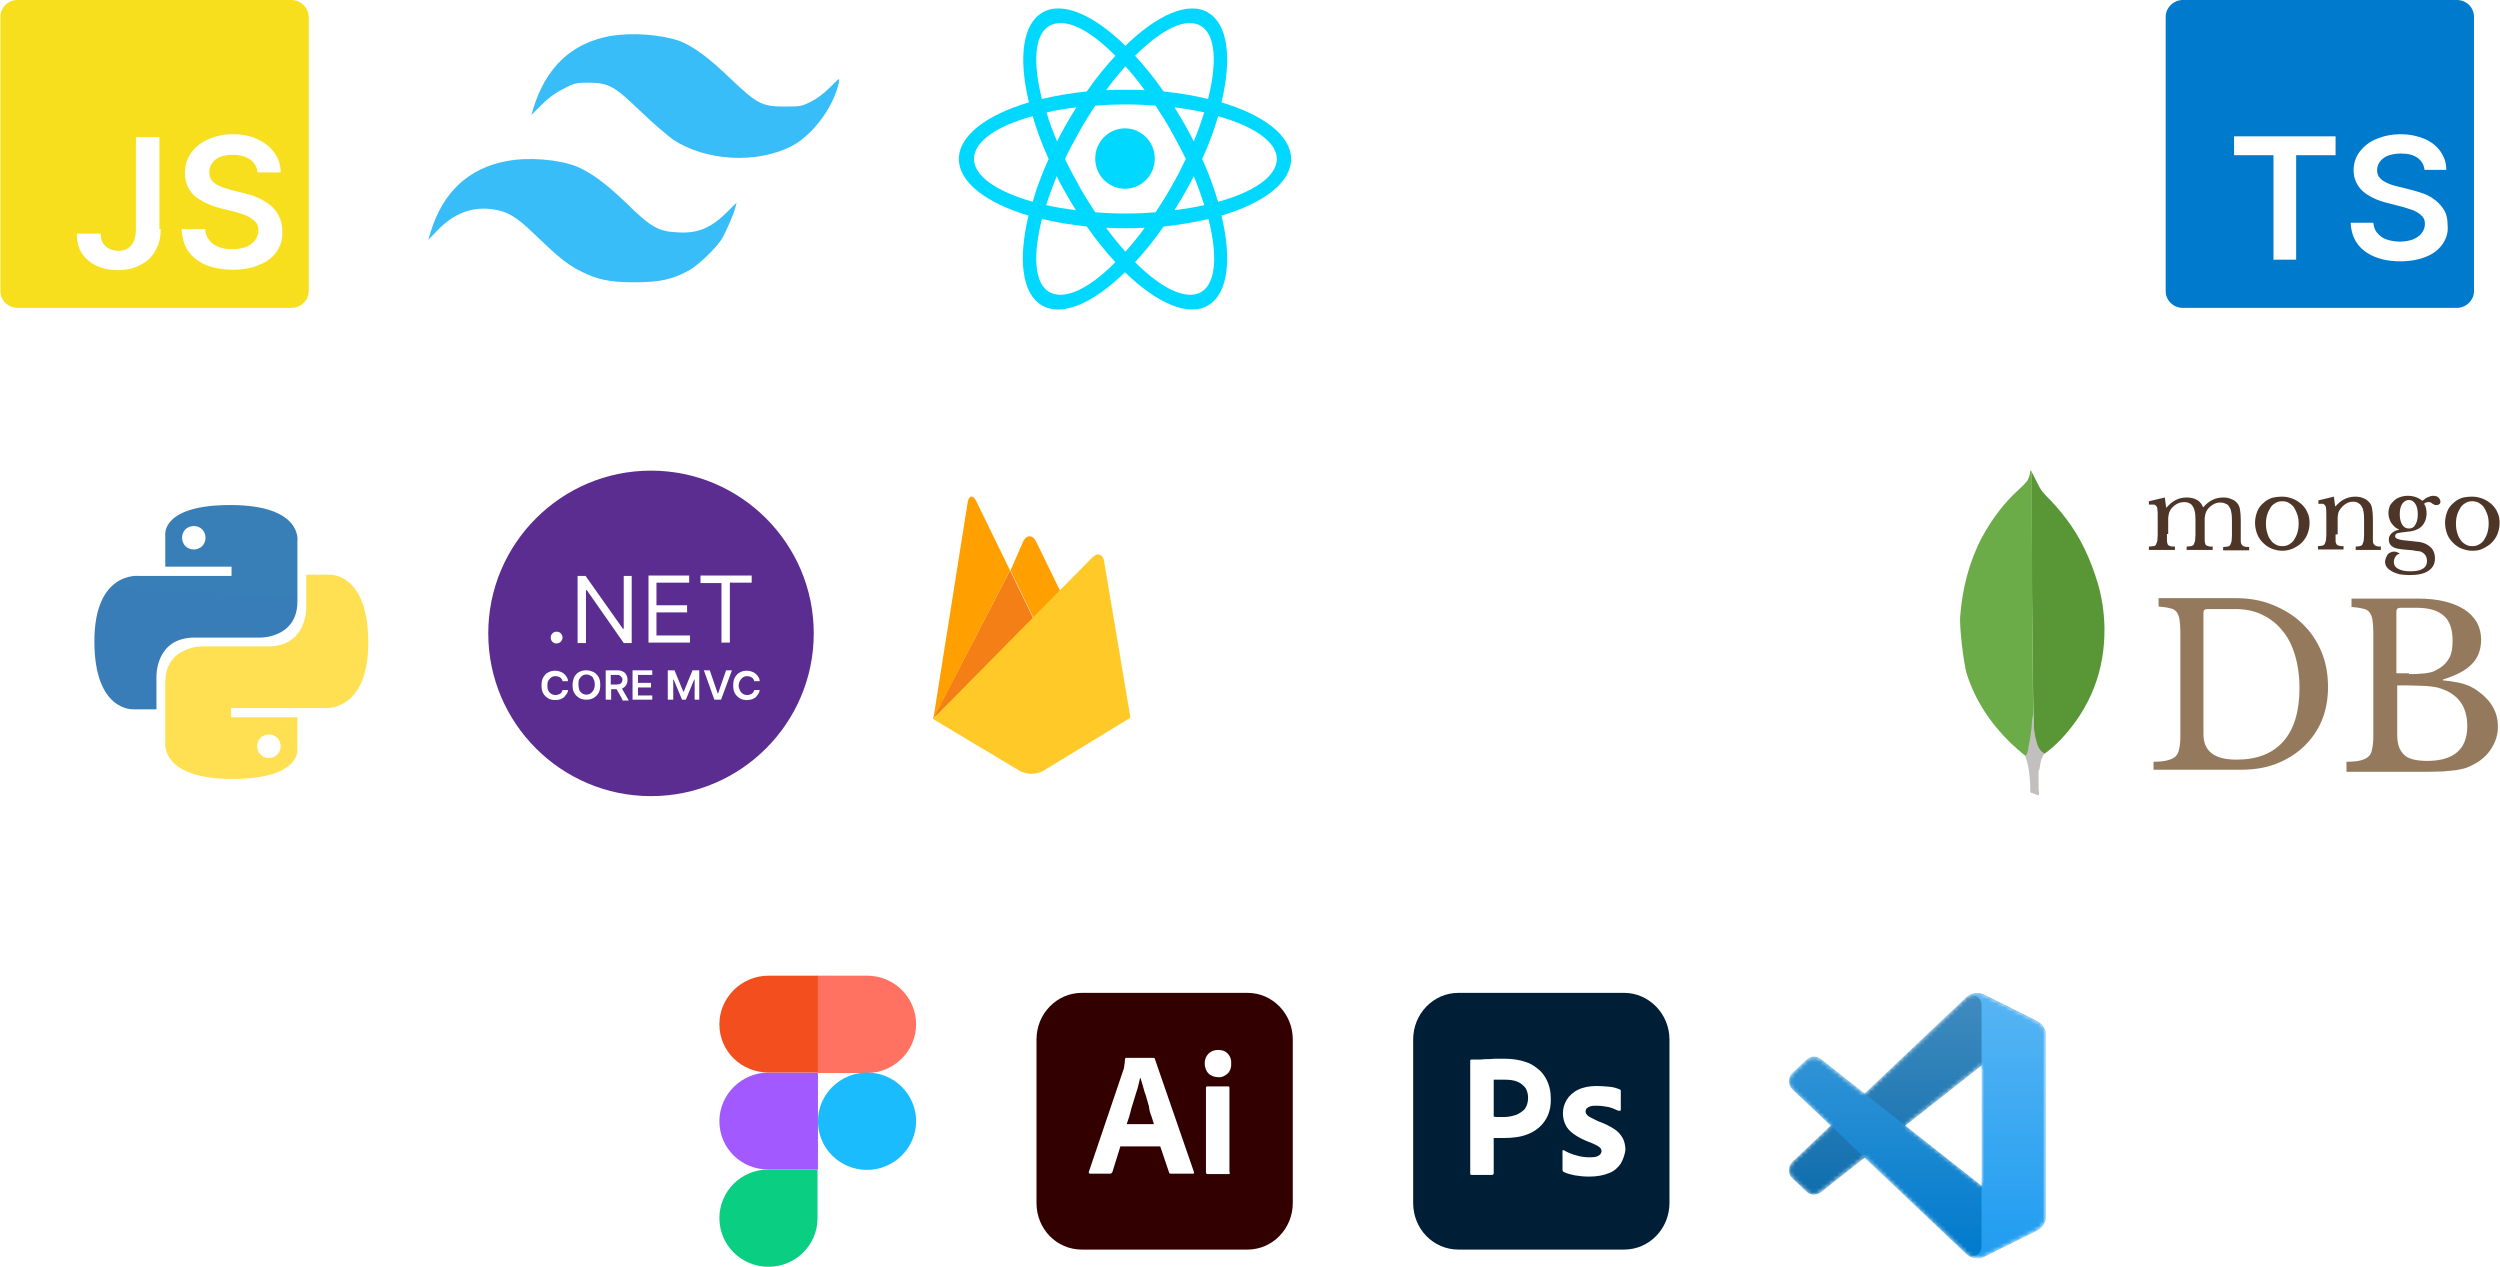 <?xml version="1.0" encoding="utf-8"?>
<!-- Generator: Adobe Illustrator 26.0.0, SVG Export Plug-In . SVG Version: 6.00 Build 0)  -->
<svg version="1.1" id="Layer_1" xmlns="http://www.w3.org/2000/svg" xmlns:xlink="http://www.w3.org/1999/xlink" x="0px" y="0px"
	 viewBox="0 0 596 302" style="enable-background:new 0 0 596 302;" xml:space="preserve">
<style type="text/css">
	.st0{fill-rule:evenodd;clip-rule:evenodd;fill:#FFFFFF;filter:url(#Adobe_OpacityMaskFilter);}
	.st1{mask:url(#mask0_484_43_00000037677438218453150110000001853412348561091741_);}
	.st2{fill:#0065A9;}
	.st3{fill:#007ACC;}
	.st4{fill:#1F9CF0;}
	.st5{opacity:0.25;}
	.st6{fill-rule:evenodd;clip-rule:evenodd;fill:url(#SVGID_1_);}
	.st7{fill:#001E36;}
	.st8{fill:#330000;}
	.st9{fill:#0ACF83;}
	.st10{fill:#A259FF;}
	.st11{fill:#F24E1E;}
	.st12{fill:#FF7262;}
	.st13{fill:#1ABCFE;}
	.st14{fill-rule:evenodd;clip-rule:evenodd;fill:#FFFFFF;}
	.st15{fill:#599636;}
	.st16{fill:#6CAC48;}
	.st17{fill:#C2BFBF;}
	.st18{fill:#4D3528;}
	.st19{fill:#94795D;}
	.st20{fill:#FFFFFF;}
	.st21{fill:#FFA000;}
	.st22{fill:#F57F17;}
	.st23{fill:#FFCA28;}
	.st24{fill:#5C2D91;}
	.st25{fill-rule:evenodd;clip-rule:evenodd;fill:url(#SVGID_00000065768914386363307890000016255703729150853809_);}
	.st26{fill-rule:evenodd;clip-rule:evenodd;fill:url(#SVGID_00000072992692225256331420000013562597838070697868_);}
	.st27{fill-rule:evenodd;clip-rule:evenodd;fill:#007ACC;}
	.st28{fill-rule:evenodd;clip-rule:evenodd;fill:#00D8FF;}
	.st29{fill-rule:evenodd;clip-rule:evenodd;fill:#38BDF8;}
	.st30{fill-rule:evenodd;clip-rule:evenodd;fill:#F7DF1E;}
</style>
<defs>
	<filter id="Adobe_OpacityMaskFilter" filterUnits="userSpaceOnUse" x="426.5" y="236.7" width="61.3" height="63.3">
		<feColorMatrix  type="matrix" values="1 0 0 0 0  0 1 0 0 0  0 0 1 0 0  0 0 0 1 0"/>
	</filter>
</defs>
<mask maskUnits="userSpaceOnUse" x="426.5" y="236.7" width="61.3" height="63.3" id="mask0_484_43_00000037677438218453150110000001853412348561091741_">
	<path class="st0" d="M470,299.7c1,0.4,2.1,0.4,3-0.1l12.6-6.3c1.3-0.7,2.2-2.1,2.2-3.6V247c0-1.5-0.8-2.9-2.2-3.6l-12.6-6.3
		c-1.3-0.6-2.8-0.5-3.9,0.4c-0.2,0.1-0.3,0.3-0.5,0.4l-24.1,22.9l-10.5-8.3c-1-0.8-2.3-0.7-3.3,0.2l-3.4,3.2c-1.1,1-1.1,2.9,0,3.9
		l9.1,8.6l-9.1,8.6c-1.1,1.1-1.1,2.9,0,3.9l3.4,3.2c0.9,0.9,2.3,0.9,3.3,0.1l10.5-8.3l24.1,22.9C469,299.2,469.5,299.5,470,299.7z
		 M472.5,253.9l-18.3,14.4l18.3,14.4V253.9z"/>
</mask>
<g class="st1">
	<path class="st2" d="M485.6,243.4l-12.6-6.3c-1.5-0.7-3.2-0.4-4.4,0.8L427.3,277c-1.1,1.1-1.1,2.9,0,3.9l3.4,3.2
		c0.9,0.9,2.3,0.9,3.3,0.2l49.7-39.2c1.7-1.3,4.1-0.1,4.1,2.1V247C487.8,245.5,486.9,244.1,485.6,243.4z"/>
	<g>
		<path class="st3" d="M485.6,293.3l-12.6,6.3c-1.5,0.7-3.2,0.4-4.4-0.8l-41.3-39.1c-1.1-1.1-1.1-2.9,0-3.9l3.4-3.2
			c0.9-0.9,2.3-0.9,3.3-0.2l49.7,39.2c1.7,1.3,4.1,0.1,4.1-2.1v0.2C487.8,291.2,486.9,292.6,485.6,293.3z"/>
	</g>
	<g>
		<path class="st4" d="M473,299.6c-1.5,0.7-3.2,0.4-4.4-0.8c1.4,1.5,3.8,0.4,3.8-1.6v-57.6c0-2.1-2.4-3.1-3.8-1.6
			c1.1-1.2,2.9-1.5,4.4-0.8l12.6,6.3c1.3,0.7,2.2,2.1,2.2,3.6v42.7c0,1.5-0.8,2.9-2.2,3.6L473,299.6z"/>
	</g>
	<g class="st5">
		
			<linearGradient id="SVGID_1_" gradientUnits="userSpaceOnUse" x1="457.126" y1="67.297" x2="457.126" y2="4.041" gradientTransform="matrix(1 0 0 -1 0 304)">
			<stop  offset="0" style="stop-color:#FFFFFF"/>
			<stop  offset="1" style="stop-color:#FFFFFF;stop-opacity:0"/>
		</linearGradient>
		<path class="st6" d="M469.9,299.7c1,0.4,2.1,0.4,3-0.1l12.6-6.3c1.3-0.7,2.2-2.1,2.2-3.6V247c0-1.5-0.8-2.9-2.2-3.6l-12.6-6.3
			c-1.3-0.6-2.8-0.5-3.9,0.4c-0.2,0.1-0.3,0.3-0.5,0.4l-24.1,22.9l-10.5-8.3c-1-0.8-2.3-0.7-3.3,0.2l-3.4,3.2c-1.1,1-1.1,2.9,0,3.9
			l9.1,8.6l-9.1,8.6c-1.1,1.1-1.1,2.9,0,3.9l3.4,3.2c0.9,0.9,2.3,0.9,3.3,0.1l10.5-8.3l24.1,22.9C469,299.2,469.4,299.5,469.9,299.7
			z M472.4,253.9l-18.3,14.4l18.3,14.4V253.9z"/>
	</g>
</g>
<path class="st7" d="M363.7,259.4c0.4,0.7,0.6,1.5,0.6,2.3c0,1.1-0.3,2-0.8,2.7c-0.6,0.6-1.3,1.1-2.1,1.4c-0.9,0.3-1.9,0.5-2.9,0.5
	h-1.4c-0.3,0-0.6,0-1-0.1v-8.8c0.2,0,0.5,0,1,0c0.5,0,1.1,0,1.7,0c1,0,2.1,0.1,3,0.5C362.6,258.2,363.2,258.8,363.7,259.4z"/>
<path class="st7" d="M387.2,236.7h-39.5c-6,0-10.8,5-10.8,11.1v39c0,6.2,4.8,11.1,10.8,11.1h39.5c6,0,10.8-5,10.8-11.1v-39
	C398,241.7,393.1,236.7,387.2,236.7z M368.3,267.2c-1,1.5-2.5,2.6-4.1,3.2c-1.7,0.7-3.7,0.9-5.7,0.9c-0.6,0-1,0-1.3,0
	c-0.3,0-0.6,0-1.1,0v8.4c0,0.2-0.1,0.3-0.3,0.4h-5c-0.2,0-0.3-0.1-0.3-0.3v-26.9c0-0.2,0.1-0.3,0.3-0.3c0.4,0,0.8,0,1.4,0
	c0.6,0,1.2,0,1.9-0.1c0.7,0,1.4,0,2.2-0.1c0.8,0,1.5,0,2.3,0c2.1,0,3.8,0.3,5.2,0.8c1.3,0.4,2.4,1.2,3.4,2.1c0.8,0.8,1.5,1.9,1.9,3
	c0.4,1.1,0.6,2.2,0.6,3.4C369.8,263.9,369.3,265.7,368.3,267.2z M386.4,277.4c-0.7,1-1.7,1.9-2.9,2.3c-1.2,0.5-2.8,0.8-4.6,0.8
	c-1.2,0-2.3-0.1-3.5-0.3c-0.9-0.2-1.8-0.4-2.6-0.8c-0.2-0.1-0.3-0.3-0.3-0.5v-4.5c0-0.1,0-0.2,0.1-0.2c0.1,0,0.2,0,0.2,0
	c1,0.6,2,1,3.2,1.3c1,0.3,2,0.4,3,0.4c1,0,1.7-0.1,2.1-0.4c0.4-0.2,0.7-0.6,0.7-1.1c0-0.4-0.2-0.7-0.6-1c-0.4-0.3-1.2-0.7-2.5-1.2
	c-1.3-0.5-2.5-1.1-3.6-1.9c-0.8-0.6-1.5-1.3-1.9-2.2c-0.4-0.8-0.6-1.8-0.6-2.7c0-1.1,0.3-2.2,0.9-3.2c0.6-1,1.6-1.9,2.7-2.4
	c1.2-0.6,2.7-0.9,4.5-0.9c1,0,2.1,0.1,3.2,0.2c0.8,0.1,1.5,0.3,2.2,0.6c0.1,0,0.2,0.1,0.3,0.2c0,0.1,0,0.2,0,0.3v4.3
	c0,0.1,0,0.2-0.1,0.3c-0.2,0-0.4,0-0.5,0c-0.8-0.4-1.6-0.7-2.4-0.9c-1-0.2-1.9-0.3-2.9-0.3c-0.5,0-1,0-1.5,0.2
	c-0.3,0.1-0.6,0.3-0.8,0.5c-0.1,0.2-0.2,0.5-0.2,0.7c0,0.2,0.1,0.5,0.3,0.7c0.2,0.3,0.5,0.5,0.9,0.7c0.6,0.3,1.2,0.6,1.8,0.9
	c1.4,0.5,2.7,1.1,3.9,1.9c0.8,0.5,1.5,1.3,2,2.2c0.4,0.8,0.6,1.8,0.6,2.7C387.4,275.1,387,276.3,386.4,277.4z"/>
<path class="st8" d="M274.5,266.1c0.2,0.7,0.4,1.3,0.6,1.9h-6.5c0.4-1.1,0.8-2.3,1.1-3.7c0.4-1.3,0.8-2.6,1.2-3.9
	c0.4-1.1,0.6-2.2,0.9-3.4h0.1c0.2,0.6,0.4,1.3,0.6,2c0.2,0.8,0.4,1.5,0.7,2.3c0.2,0.8,0.5,1.6,0.7,2.4
	C274,264.7,274.2,265.4,274.5,266.1z"/>
<path class="st8" d="M297.4,236.7h-39.5c-6,0-10.8,5-10.8,11.1v39c0,6.2,4.8,11.1,10.8,11.1h39.5c6,0,10.8-5,10.8-11.1v-39
	C308.2,241.7,303.4,236.7,297.4,236.7z M284.4,279.8h-5.3c-0.2,0-0.4-0.1-0.4-0.3l-2.1-6.2h-9.5l-1.9,6.1c-0.1,0.2-0.3,0.4-0.5,0.4
	h-4.8c-0.3,0-0.4-0.2-0.3-0.5l8.2-24.2c0.1-0.3,0.2-0.5,0.2-0.9c0.1-0.5,0.2-1.1,0.2-1.7c0-0.1,0.1-0.3,0.2-0.3h6.6
	c0.2,0,0.3,0.1,0.3,0.2l9.3,26.9C284.7,279.7,284.7,279.8,284.4,279.8z M293.2,279.5c0,0.3-0.1,0.4-0.3,0.4h-5
	c-0.2,0-0.4-0.1-0.4-0.4v-20.1c0-0.3,0.1-0.4,0.3-0.4h5c0.2,0,0.3,0.1,0.3,0.4V279.5z M292.7,255.9c-0.6,0.6-1.5,1-2.3,0.9
	c-0.8,0-1.7-0.3-2.3-0.9c-0.6-0.6-0.9-1.5-0.9-2.4c0-0.9,0.3-1.7,0.9-2.3c0.6-0.6,1.4-0.9,2.3-0.9c1,0,1.8,0.3,2.3,0.9
	c0.6,0.6,0.9,1.5,0.8,2.3C293.6,254.4,293.3,255.3,292.7,255.9z"/>
<path class="st9" d="M183.2,302c6.5,0,11.7-5.2,11.7-11.6v-11.6h-11.7c-6.5,0-11.7,5.2-11.7,11.6C171.5,296.8,176.7,302,183.2,302z"
	/>
<path class="st10" d="M171.5,267.3c0-6.4,5.3-11.6,11.7-11.6H195v23.1h-11.7C176.7,278.9,171.5,273.7,171.5,267.3z"/>
<path class="st11" d="M171.5,244.2c0-6.4,5.3-11.6,11.7-11.6H195v23.1h-11.7C176.7,255.7,171.5,250.6,171.5,244.2z"/>
<path class="st12" d="M195,232.6h11.7c6.5,0,11.7,5.2,11.7,11.6c0,6.4-5.3,11.6-11.7,11.6H195V232.6z"/>
<path class="st13" d="M218.4,267.3c0,6.4-5.3,11.6-11.7,11.6c-6.5,0-11.7-5.2-11.7-11.6s5.3-11.6,11.7-11.6
	C213.2,255.7,218.4,260.9,218.4,267.3z"/>
<path class="st14" d="M109.2,236.7c-0.2,0-0.8,0.1-1.3,0.1c-2.1,0.2-4.7,0.8-6.8,1.5c-4.8,1.6-8.7,4-12.2,7.6
	c-5.1,5.1-8.2,11.5-9.1,18.8c-0.1,1.2-0.1,5.5,0,6.7c0.6,5.1,2.4,9.9,5.2,14.1c2.6,3.9,6.4,7.4,10.5,9.7c1.9,1.1,5.2,2.5,6.1,2.6
	c0.7,0.1,1.4-0.3,1.8-0.8c0.1-0.2,0.1-0.6,0.1-3.4c0-1.7,0-3.1-0.1-3.1c0,0-0.4,0-0.8,0.1c-3.1,0.4-5.2,0.2-7-0.6
	c-0.7-0.3-0.9-0.5-1.5-1.1c-0.7-0.7-0.8-0.8-1.7-2.7c-0.8-1.7-2-3.2-3-3.9c-0.8-0.5-1.2-0.9-1.4-1.2c-0.2-0.6,0.1-0.8,1.3-0.8
	c1.2,0,2.1,0.3,3.2,1.2c0.7,0.6,1.1,1,1.9,2.2c1.5,2.2,3.2,3.1,5.5,3.1c1,0,2-0.2,2.9-0.5l0.6-0.2l0.2-0.9c0.3-1.1,0.7-2,1.3-2.8
	l0.5-0.5l-0.4-0.1c-4.8-0.6-7.8-1.9-10.1-4.2c-2.3-2.3-3.5-5.3-3.8-9.7c-0.3-3.9,0.6-6.9,2.8-9.5l0.4-0.5l-0.2-0.5
	c-0.6-1.9-0.6-4.7,0.2-6.9c0.3-0.8,0.3-0.8,0.6-0.9c0.2,0,0.6,0,1,0c2,0.3,4.1,1.1,6.7,2.8l0.7,0.5l0.5-0.1c1-0.3,2.1-0.5,3.4-0.7
	c1.2-0.2,1.7-0.2,4-0.2c1.7,0,2.9,0,3.5,0.1c1.3,0.2,2.7,0.4,3.6,0.7l0.8,0.2l1-0.6c1.3-0.8,3.3-1.8,4.4-2.1c1-0.3,2.4-0.6,2.9-0.5
	c0.4,0.1,0.4,0.1,0.6,0.5c0.3,0.6,0.6,2,0.7,2.8c0.2,1.5,0.1,3.1-0.3,4.4l-0.2,0.7l0.3,0.4c0.5,0.6,1.3,1.8,1.7,2.6
	c1,2,1.3,4.1,1.2,6.9c-0.3,4.4-1.5,7.5-3.8,9.8c-2.2,2.1-5.2,3.4-9.5,4.1c-0.5,0.1-1,0.2-1,0.2c0,0,0.1,0.2,0.4,0.5
	c0.5,0.5,1.1,1.8,1.3,2.6c0.3,1.3,0.4,2.1,0.3,7c0,4.5,0,4.7,0.1,5c0.1,0.2,0.3,0.4,0.5,0.6c0.3,0.2,0.4,0.2,0.9,0.2
	c0.5,0,0.8-0.1,1.7-0.4c1.3-0.5,3.5-1.6,4.7-2.2c9.1-5.3,14.9-14.5,15.7-24.9c0.1-1.4,0.1-4.4-0.1-5.7c-1.2-10.1-7-18.8-15.9-23.9
	c-3.5-2-7.6-3.3-11.9-3.9C114,236.8,110,236.7,109.2,236.7z"/>
<path class="st15" d="M484.3,112.4l2,3.9c0.4,0.7,1,1.4,1.5,1.9c1.7,1.7,3.3,3.5,4.8,5.5c3.5,4.6,5.8,9.7,7.5,15.3
	c1,3.4,1.5,6.8,1.6,10.4c0.2,10.5-3.4,19.5-10.5,27c-1.2,1.2-2.4,2.3-3.8,3.3c-0.7,0-1-0.5-1.3-1.1c-0.5-0.9-0.9-2-1-3
	c-0.3-1.3-0.4-2.5-0.3-3.8v-0.6C484.7,170.9,484.1,112.7,484.3,112.4z"/>
<path class="st16" d="M484.3,112.3c-0.1-0.2-0.2,0-0.3,0c0,0.8-0.3,1.6-0.7,2.3c-0.5,0.7-1.2,1.3-1.8,1.9c-3.7,3.3-6.6,7.2-9,11.6
	c-3.1,5.9-4.7,12.3-5.2,18.9c-0.2,2.4,0.8,10.9,1.5,13.4c2,6.5,5.7,12,10.5,16.7c1.2,1.1,2.4,2.2,3.7,3.2c0.4,0,0.4-0.3,0.5-0.6
	c0.2-0.5,0.3-1.1,0.4-1.6l0.8-6.3L484.3,112.3z"/>
<path class="st17" d="M486.4,182.2c0.1-1,0.5-1.8,1-2.6c-0.5-0.2-0.9-0.6-1.2-1.1c-0.3-0.4-0.5-0.9-0.6-1.4
	c-0.6-1.8-0.7-3.6-0.9-5.5v-1.1c-0.2,0.2-0.3,1.6-0.3,1.8c-0.1,1.9-0.4,3.8-0.8,5.7c-0.1,0.8-0.2,1.5-0.7,2.2c0,0.1,0,0.2,0,0.3
	c0.8,2.2,1,4.5,1.1,6.8v0.8c0,1,0,0.8,0.8,1.1c0.3,0.1,0.7,0.2,1,0.4c0.3,0,0.3-0.2,0.3-0.4l-0.1-1.4v-3.9
	C486.2,183.5,486.3,182.8,486.4,182.2L486.4,182.2z"/>
<path class="st18" d="M516.6,127.3c0,0.7,0,1.2,0,1.6c0,0.4,0.1,0.7,0.2,0.9c0.1,0.2,0.3,0.3,0.6,0.4c0.2,0.1,0.6,0.1,1.1,0.1v0.8
	h-6.2v-0.8c0.5,0,0.8-0.1,1.1-0.1s0.5-0.2,0.6-0.4c0.1-0.2,0.2-0.5,0.3-0.8c0-0.4,0.1-0.8,0.1-1.4v-3c0-0.9,0-1.6,0-2.2
	c0-0.6-0.1-1-0.1-1.2c0-0.2-0.1-0.4-0.2-0.5c-0.1-0.1-0.2-0.2-0.3-0.3c-0.1-0.1-0.3-0.1-0.6-0.1c-0.2,0-0.5,0-0.9,0v-0.8l3.8-0.9
	l0.3,2.4h0.1c0.7-0.8,1.4-1.4,2.2-1.8c0.8-0.4,1.6-0.6,2.6-0.6c1,0,1.8,0.2,2.5,0.6c0.7,0.4,1.1,1,1.4,1.7h0.1
	c0.6-0.7,1.3-1.3,2.1-1.7c0.8-0.4,1.7-0.6,2.6-0.6c0.7,0,1.4,0.1,2,0.4c0.6,0.2,1.1,0.6,1.4,1c0.3,0.4,0.5,0.8,0.6,1.4
	c0.1,0.6,0.2,1.4,0.2,2.4v3.7c0,0.6,0,1.2,0,1.5c0,0.4,0.1,0.7,0.3,0.9c0.1,0.2,0.3,0.3,0.6,0.4c0.3,0.1,0.6,0.1,1.1,0.1v0.8h-6.2
	v-0.8c0.4,0,0.8-0.1,1.1-0.1c0.3-0.1,0.5-0.2,0.6-0.4c0.1-0.2,0.2-0.5,0.3-0.8c0-0.3,0.1-0.8,0.1-1.4v-3c0-0.9,0-1.7-0.1-2.3
	c-0.1-0.6-0.2-1.1-0.5-1.5c-0.2-0.4-0.5-0.7-0.9-0.8c-0.3-0.2-0.8-0.3-1.3-0.3c-0.7,0-1.3,0.2-1.9,0.6c-0.6,0.4-1.1,0.9-1.4,1.5
	c-0.1,0.2-0.1,0.3-0.2,0.5c0,0.1-0.1,0.3-0.1,0.5c0,0.2-0.1,0.4-0.1,0.6c0,0.3,0,0.6,0,0.9v3c0,0.6,0,1.2,0,1.5
	c0,0.4,0.1,0.7,0.2,0.9c0.1,0.2,0.3,0.3,0.6,0.4s0.6,0.1,1.1,0.1v0.8h-6.2v-0.8c0.4,0,0.8-0.1,1.1-0.1c0.3-0.1,0.5-0.2,0.6-0.4
	c0.1-0.2,0.2-0.5,0.3-0.8c0-0.4,0.1-0.8,0.1-1.4v-3c0-0.9,0-1.7-0.1-2.3c-0.1-0.6-0.2-1.1-0.5-1.5c-0.2-0.4-0.5-0.7-0.8-0.8
	c-0.3-0.2-0.8-0.3-1.3-0.3c-0.7,0-1.4,0.2-2,0.6c-0.6,0.4-1.1,0.9-1.4,1.5c-0.1,0.2-0.1,0.3-0.2,0.5c0,0.1-0.1,0.3-0.1,0.5
	c0,0.2-0.1,0.4-0.1,0.6c0,0.3,0,0.6,0,0.9V127.3z"/>
<path class="st18" d="M544.1,118.4c0.9,0,1.7,0.2,2.5,0.5c0.8,0.3,1.5,0.8,2.1,1.3c0.6,0.6,1.1,1.2,1.4,2c0.4,0.8,0.5,1.6,0.5,2.5
	c0,1-0.2,1.8-0.5,2.6c-0.3,0.8-0.8,1.5-1.4,2.1c-0.6,0.6-1.3,1-2.1,1.4c-0.8,0.3-1.6,0.5-2.5,0.5c-0.9,0-1.7-0.2-2.5-0.5
	c-0.8-0.3-1.5-0.8-2.1-1.4c-0.6-0.6-1.1-1.3-1.4-2.1c-0.3-0.8-0.5-1.7-0.5-2.7c0-0.9,0.2-1.8,0.5-2.6c0.3-0.8,0.8-1.5,1.4-2
	c0.6-0.6,1.3-1,2.1-1.3C542.4,118.5,543.2,118.4,544.1,118.4z M544.1,119.5c-0.6,0-1.1,0.1-1.6,0.4c-0.5,0.3-0.9,0.6-1.2,1.1
	c-0.3,0.5-0.6,1-0.8,1.7c-0.2,0.6-0.3,1.4-0.3,2.1c0,0.8,0.1,1.6,0.3,2.2c0.2,0.7,0.4,1.2,0.8,1.7c0.3,0.5,0.7,0.8,1.2,1.1
	c0.5,0.3,1,0.4,1.6,0.4c0.6,0,1.1-0.1,1.6-0.4c0.5-0.3,0.9-0.6,1.2-1.1c0.3-0.5,0.6-1,0.8-1.7c0.2-0.7,0.3-1.4,0.3-2.2
	c0-0.8-0.1-1.5-0.3-2.1c-0.2-0.6-0.5-1.2-0.8-1.7c-0.3-0.5-0.8-0.8-1.2-1.1C545.2,119.6,544.7,119.5,544.1,119.5z"/>
<path class="st18" d="M556.8,127.4c0,0.6,0,1.2,0,1.5c0,0.4,0.1,0.6,0.2,0.8c0.1,0.2,0.3,0.3,0.6,0.4c0.3,0.1,0.6,0.1,1.1,0.1v0.8
	h-6.1v-0.8c0.4,0,0.8-0.1,1-0.1c0.3-0.1,0.5-0.2,0.6-0.4c0.1-0.2,0.2-0.5,0.3-0.8c0-0.3,0.1-0.8,0.1-1.4v-3.1c0-1.9,0-3-0.1-3.4
	c0-0.2-0.1-0.4-0.2-0.5c-0.1-0.1-0.2-0.2-0.3-0.3c-0.1-0.1-0.3-0.1-0.5-0.1c-0.2,0-0.5,0-0.8,0v-0.8l3.7-0.9l0.3,2.3h0.1
	c0.6-0.7,1.3-1.3,2.1-1.7c0.8-0.4,1.7-0.6,2.6-0.6c0.7,0,1.4,0.1,2,0.4c0.6,0.2,1,0.6,1.4,1c0.3,0.4,0.5,0.8,0.6,1.4
	c0.1,0.6,0.2,1.4,0.2,2.4v3.9c0,0.6,0,1.2,0,1.5c0,0.4,0.1,0.6,0.3,0.8c0.1,0.2,0.3,0.3,0.6,0.4c0.3,0.1,0.6,0.1,1,0.1v0.8h-6v-0.8
	c0.4,0,0.8-0.1,1-0.1c0.3-0.1,0.5-0.2,0.6-0.4c0.1-0.2,0.2-0.5,0.3-0.8c0-0.4,0.1-0.8,0.1-1.4v-3.1c0-0.9,0-1.7-0.1-2.3
	c-0.1-0.6-0.2-1.1-0.5-1.5c-0.2-0.4-0.5-0.6-0.8-0.8c-0.3-0.2-0.8-0.3-1.2-0.3c-0.7,0-1.3,0.2-1.9,0.6c-0.6,0.4-1,0.9-1.4,1.5
	c-0.1,0.2-0.1,0.3-0.2,0.4c0,0.1-0.1,0.3-0.1,0.5c0,0.2-0.1,0.4-0.1,0.7c0,0.2,0,0.5,0,0.9V127.4z"/>
<path class="st18" d="M574.3,126c0.7,0,1.2-0.3,1.5-0.9c0.4-0.6,0.6-1.4,0.6-2.5c0-1.1-0.2-1.9-0.6-2.5c-0.4-0.6-0.9-0.9-1.5-0.9
	s-1.2,0.3-1.6,0.9c-0.4,0.6-0.6,1.4-0.6,2.5c0,1,0.2,1.9,0.6,2.5C573.1,125.7,573.6,126,574.3,126z M573,128.8c0.4,0,0.7,0.1,1,0.1
	c0.3,0,0.6,0.1,0.9,0.1c0.3,0,0.6,0.1,0.9,0.1c0.3,0,0.6,0.1,1,0.1c1.1,0.2,2,0.6,2.7,1.3c0.7,0.7,1,1.6,1,2.6c0,1.3-0.5,2.3-1.6,3
	c-1,0.7-2.5,1-4.5,1c-0.9,0-1.7-0.1-2.4-0.2c-0.7-0.2-1.3-0.4-1.8-0.7c-0.5-0.3-0.9-0.6-1.2-1c-0.3-0.4-0.4-0.9-0.4-1.3
	c0-0.3,0.1-0.6,0.2-0.9c0.1-0.3,0.3-0.5,0.4-0.8c0.2-0.2,0.4-0.4,0.7-0.5c0.3-0.1,0.5-0.2,0.8-0.2c0.5,0,1,0.2,1.4,0.5
	c-0.4,0.1-0.8,0.3-1,0.7c-0.3,0.4-0.4,0.8-0.4,1.3c0,0.7,0.3,1.2,1,1.6c0.7,0.4,1.7,0.6,2.9,0.6c2.7,0,4-0.8,4-2.5
	c0-0.6-0.2-1.2-0.6-1.6c-0.4-0.4-0.9-0.7-1.5-0.7c-0.4,0-0.8-0.1-1.2-0.2c-0.4,0-0.8-0.1-1.2-0.1c-0.4,0-0.7-0.1-1.1-0.1
	c-0.3,0-0.6-0.1-0.8-0.1c-0.9-0.1-1.5-0.3-2-0.7c-0.5-0.4-0.7-0.9-0.7-1.6c0-0.6,0.2-1,0.7-1.5c0.5-0.4,1-0.7,1.7-0.8v-0.1
	c-0.3-0.1-0.7-0.3-1-0.6c-0.3-0.3-0.6-0.6-0.8-0.9c-0.2-0.3-0.4-0.7-0.5-1.1c-0.1-0.4-0.2-0.8-0.2-1.2c0-0.6,0.1-1.1,0.3-1.7
	c0.2-0.5,0.6-0.9,1-1.3c0.4-0.4,0.9-0.7,1.5-0.9c0.6-0.2,1.2-0.3,1.8-0.3c0.7,0,1.3,0.1,1.9,0.3c0.6,0.2,1.1,0.5,1.6,0.9
	c0.5-0.4,1-0.8,1.4-0.9c0.4-0.2,0.8-0.3,1.1-0.3c0.6,0,1,0.1,1.3,0.4c0.3,0.3,0.5,0.6,0.5,1c0,0.3-0.1,0.5-0.3,0.6
	c-0.2,0.2-0.4,0.2-0.7,0.2c-0.2,0-0.4,0-0.5-0.1c-0.1-0.1-0.3-0.2-0.4-0.2c-0.1-0.1-0.2-0.2-0.4-0.3c-0.1-0.1-0.3-0.1-0.5-0.1
	c-0.4,0-0.8,0.1-1.1,0.4c0.4,0.6,0.6,1.3,0.6,2.2c0,1.3-0.4,2.4-1.2,3.2c-0.8,0.8-2.1,1.2-3.7,1.3c-0.9,0.1-1.6,0.2-2,0.3
	c-0.4,0.1-0.6,0.4-0.6,0.7c0,0.3,0.1,0.4,0.4,0.6C572.1,128.7,572.5,128.7,573,128.8z"/>
<path class="st18" d="M589.4,118.4c0.9,0,1.7,0.2,2.5,0.5c0.8,0.3,1.5,0.8,2.1,1.3c0.6,0.6,1.1,1.2,1.4,2c0.4,0.8,0.5,1.6,0.5,2.5
	c0,1-0.2,1.8-0.5,2.6c-0.3,0.8-0.8,1.5-1.4,2.1c-0.6,0.6-1.3,1-2.1,1.4s-1.6,0.5-2.5,0.5c-0.9,0-1.7-0.2-2.5-0.5
	c-0.8-0.3-1.5-0.8-2.1-1.4c-0.6-0.6-1.1-1.3-1.4-2.1c-0.3-0.8-0.5-1.7-0.5-2.7c0-0.9,0.2-1.8,0.5-2.6c0.3-0.8,0.8-1.5,1.4-2
	c0.6-0.6,1.3-1,2.1-1.3C587.6,118.5,588.5,118.4,589.4,118.4z M589.4,119.5c-0.6,0-1.1,0.1-1.6,0.4c-0.5,0.3-0.9,0.6-1.2,1.1
	c-0.3,0.5-0.6,1-0.8,1.7c-0.2,0.6-0.3,1.4-0.3,2.1c0,0.8,0.1,1.6,0.3,2.2c0.2,0.7,0.4,1.2,0.8,1.7c0.3,0.5,0.7,0.8,1.2,1.1
	c0.5,0.3,1,0.4,1.6,0.4c0.6,0,1.1-0.1,1.6-0.4c0.5-0.3,0.9-0.6,1.2-1.1c0.3-0.5,0.6-1,0.8-1.7c0.2-0.7,0.3-1.4,0.3-2.2
	c0-0.8-0.1-1.5-0.3-2.1c-0.2-0.6-0.5-1.2-0.8-1.7c-0.3-0.5-0.8-0.8-1.2-1.1C590.5,119.6,589.9,119.5,589.4,119.5z"/>
<path class="st19" d="M513.4,183.6v-2c1.3,0,2.4-0.1,3.2-0.3c0.8-0.2,1.5-0.5,2-0.9c0.5-0.5,0.8-1.1,0.9-1.8
	c0.2-0.8,0.3-1.8,0.3-3.1v-24.8c0-1.2-0.1-2.2-0.2-3c-0.1-0.8-0.4-1.4-0.7-1.8c-0.4-0.5-0.9-0.8-1.6-0.9c-0.7-0.2-1.6-0.3-2.7-0.4
	v-2H533c3.2,0,6.1,0.5,8.8,1.6c2.7,1.1,5,2.5,7,4.4c2,1.9,3.5,4.1,4.6,6.7c1.1,2.6,1.6,5.4,1.6,8.5c0,2.9-0.5,5.6-1.5,8
	c-1,2.4-2.5,4.5-4.3,6.2c-1.8,1.7-4,3.1-6.6,4.1c-2.6,1-5.4,1.4-8.4,1.4H513.4z M526.2,145.2c-0.6,0-0.9,0.3-0.9,0.9V175
	c0,4.1,2.6,6.1,7.9,6.1c4.8,0,8.5-1.4,11.1-4.3c2.6-2.9,3.9-7.2,3.9-12.8c0-2.9-0.4-5.6-1.1-7.9c-0.7-2.3-1.7-4.3-3.1-5.9
	c-1.3-1.6-2.9-2.8-4.8-3.7c-1.9-0.9-4-1.3-6.3-1.3H526.2z"/>
<path class="st19" d="M559.4,183.6v-2c1.4,0,2.5-0.1,3.3-0.3c0.8-0.2,1.5-0.5,1.9-0.9c0.5-0.4,0.8-1,0.9-1.8c0.2-0.8,0.3-1.8,0.3-3
	v-24.8c0-1.2-0.1-2.2-0.2-3c-0.1-0.8-0.4-1.4-0.7-1.8c-0.4-0.5-0.9-0.8-1.6-0.9c-0.7-0.2-1.6-0.3-2.7-0.4v-2h15.8
	c4.8,0,8.4,0.9,11.1,2.6c2.6,1.7,4,4.1,4,7.2c0,2.3-0.7,4.3-2.2,5.8c-1.4,1.5-3.7,2.7-6.9,3.7v0.2c1.1,0.1,2,0.2,2.9,0.4
	c0.8,0.1,1.5,0.3,2.2,0.5c0.6,0.2,1.2,0.4,1.7,0.7c0.6,0.3,1.1,0.6,1.6,1c3.1,2.2,4.7,5,4.7,8.4c0,1.9-0.5,3.6-1.6,5.3
	c-1,1.6-2.5,2.9-4.3,3.8c-0.6,0.3-1.2,0.6-1.8,0.8c-0.6,0.2-1.4,0.3-2.2,0.5c-0.8,0.1-1.8,0.2-3,0.3c-1.1,0-2.4,0.1-3.9,0.1H559.4z
	 M578.6,181.4c6.4,0,9.6-2.8,9.6-8.3c0-4-1.6-6.8-4.9-8.4c-0.6-0.2-1.1-0.5-1.6-0.6c-0.5-0.2-1.1-0.3-1.8-0.4
	c-0.7-0.1-1.5-0.2-2.5-0.2c-0.9,0-2.1-0.1-3.5-0.1h-2.4v11.9c0,2.2,0.6,3.7,1.7,4.7C574.1,180.9,576,181.4,578.6,181.4z
	 M574.3,160.7c1.1,0,2,0,2.7-0.1c0.7,0,1.4-0.1,1.9-0.2c0.5-0.1,1-0.2,1.4-0.4c0.4-0.2,0.8-0.4,1.3-0.7c1.1-0.7,1.9-1.6,2.4-2.6
	c0.5-1,0.7-2.3,0.7-3.9c0-2.8-0.7-4.8-2.1-6c-1.3-1.2-3.5-1.9-6.3-1.9h-4.1c-0.6,0-0.9,0.3-0.9,0.9v14.7H574.3z"/>
<path class="st20" d="M323.3,141.2c-0.2,0-0.4,0-0.6,0c-4.4,0.2-7.3,2.2-9.1,5.9c-1.5,3.4-1.3,7.9,0,11.3c1.5,3.4,4.1,5.1,8.2,5.8
	c0.9,0.1,1.5,0.6,3.2,2.6l2.1,2.5h3.8l-2.5-2.6c-1.4-1.4-2.5-2.6-2.5-2.7c0-0.1,0.5-0.3,1.2-0.5c2.1-0.7,3.9-2.3,5.2-4.9
	c1-2,1.2-2.7,1.3-5.2C333.9,145.9,329.9,141.1,323.3,141.2L323.3,141.2z M326.7,161c-1.9,0.9-4.6,1.1-6.3,0.4
	c-1.8-0.7-3.6-2.6-4.4-4.7c-0.9-2.3-0.8-6.7,0.3-8.6c1.6-3.1,3.8-4.5,6.9-4.5c4.6,0,7.3,2.9,7.6,8.2
	C331,156.2,329.5,159.6,326.7,161L326.7,161z M392.7,147.6c-1.6,0-2.8,0.7-3.7,1.9l-0.6,1V148h-2.8v15.8h2.8v-5.1
	c0-4.6,0.1-5.2,0.7-6.4c0.9-1.7,2.4-2.6,3.9-2.2l1,0.3v-2.7L392.7,147.6L392.7,147.6z M376.4,147.5c-0.5,0-1.1,0.1-1.7,0.2
	c-3.7,1-5.8,4.5-5.7,8.2c0,3.1,0.6,4.6,2.1,6.2c3,2.5,5.8,2.7,9.5,1.4c0.6-0.3,1.3-0.6,1.3-0.6v-2.5l-1.3,0.7c-3,1.3-5.2,1.3-7-0.2
	c-1.2-1.2-1.7-2.6-1.9-4.2h11.2v-2.1C382.8,150.2,380.2,147.4,376.4,147.5L376.4,147.5z M371.9,154.4c0,0,0.4-2.7,1.9-3.8
	c0.7-0.5,1.6-0.8,2.4-0.8c0.8,0,1.7,0.3,2.3,0.8c1.4,1.1,1.6,3.7,1.6,3.7L371.9,154.4L371.9,154.4L371.9,154.4z M305,151.6
	c-3-1.8-4.3-3.1-4.2-4.7c0.5-4.3,5.8-3.7,8.7-2.1l0-2.9c0,0-1.6-0.7-3.9-0.7c-3.6-0.1-5.9,1.1-7,3.5c-1.6,3.5-0.2,6.2,4.9,9.1
	c2.9,1.7,4.1,3.1,4.1,4.7c0,3.3-3.9,4.4-7.9,2.3c-0.8-0.4-1.5-0.8-1.6-0.8c-0.1,0.9-0.1,3.1-0.1,3.1s1.2,0.5,3.1,0.9
	c4.6,0.9,8.8-1.2,9.2-4.8C310.7,156,309.5,154.3,305,151.6L305,151.6z M417.2,147.5c-0.5,0-1.1,0.1-1.7,0.2c-3.7,1-5.8,4.5-5.7,8.2
	c0,3.1,0.6,4.6,2.1,6.2c3,2.5,5.8,2.7,9.5,1.4c0.6-0.3,1.3-0.6,1.3-0.6v-2.5l-1.3,0.7c-3,1.3-5.2,1.3-7-0.2
	c-1.2-1.2-1.7-2.6-1.9-4.2h11.2v-2.1C423.6,150.1,421,147.4,417.2,147.5L417.2,147.5z M412.7,154.4c0,0,0.4-2.7,1.9-3.8
	c0.7-0.5,1.6-0.8,2.4-0.8c0.8,0,1.7,0.3,2.3,0.8c1.4,1.1,1.6,3.8,1.6,3.8L412.7,154.4L412.7,154.4z M361.9,151.6
	c-3-1.8-4.3-3.1-4.2-4.7c0.5-4.3,5.8-3.7,8.7-2.1l0-2.9c0,0-1.6-0.7-3.9-0.7c-3.6-0.1-5.9,1.1-7,3.5c-1.6,3.5-0.2,6.2,4.9,9.1
	c2.8,1.7,4.1,3.1,4.1,4.7c0,3.3-3.9,4.4-7.9,2.3c-0.8-0.4-1.5-0.8-1.6-0.8c-0.1,0.9-0.1,3.1-0.1,3.1s1.2,0.5,3.1,0.9
	c4.6,0.9,8.8-1.2,9.2-4.8C367.5,156.1,366.4,154.3,361.9,151.6L361.9,151.6L361.9,151.6z M433.5,147.6c-1.6,0-2.8,0.7-3.7,1.9
	l-0.6,1v-2.6h-2.8v15.8h2.8v-5.1c0-4.6,0.1-5.2,0.7-6.4c0.9-1.7,2.4-2.6,3.9-2.2l1,0.3v-2.7H433.5z M339.8,151.5v-10.1H337v22.3
	h11.8v-2.6h-9V151.5L339.8,151.5z M404.5,154.7l-2.3,6l-2.2-6.1l-2.3-6.7h-2.9c1.9,5.3,3.9,10.6,5.9,15.8c0.9,0,1.8,0,2.6,0l3.1-7.8
	l3.2-8h-2.7C406.9,147.9,405.7,151.1,404.5,154.7L404.5,154.7z M346.2,135.4c0.5,0,0.8-0.1,1.1-0.5c0.3-0.3,0.5-0.7,0.5-1.1
	s-0.2-0.8-0.5-1.1c-0.3-0.3-0.7-0.4-1.1-0.4c-0.5,0-0.8,0.1-1.1,0.5c-0.3,0.3-0.4,0.7-0.4,1.1c0,0.5,0.1,0.8,0.4,1.1
	C345.4,135.2,345.8,135.4,346.2,135.4L346.2,135.4z M345.2,132.8c0.3-0.3,0.6-0.4,1-0.4c0.4,0,0.7,0.1,1,0.4c0.3,0.3,0.4,0.6,0.4,1
	s-0.1,0.7-0.4,1c-0.3,0.3-0.6,0.4-1,0.4c-0.4,0-0.7-0.1-1-0.4c-0.3-0.3-0.4-0.6-0.4-1S345,133.1,345.2,132.8z M345.9,133.9h0.2
	c0.1,0,0.3,0.1,0.4,0.4l0.2,0.5h0.3l-0.3-0.5c-0.1-0.2-0.2-0.3-0.3-0.4c0.2,0,0.3-0.1,0.4-0.2c0.1-0.1,0.1-0.2,0.1-0.4
	c0-0.2-0.1-0.3-0.2-0.4c-0.1-0.1-0.3-0.2-0.6-0.2h-0.6v2h0.3L345.9,133.9L345.9,133.9z M345.9,133h0.3c0.2,0,0.3,0,0.4,0.1
	c0.1,0.1,0.1,0.1,0.1,0.3c0,0.2-0.1,0.3-0.4,0.3h-0.3L345.9,133L345.9,133z M299.7,133.8c0-0.7,0-1.2,0-1.5h0
	c0.1,0.4,0.2,0.6,0.2,0.8l2.7,6h0.5l2.7-6.1c0.1-0.2,0.1-0.4,0.2-0.8h0c-0.1,0.6-0.1,1.1-0.1,1.5v5.3h0.9v-7.9h-1.2l-2.5,5.5
	c-0.1,0.2-0.2,0.5-0.4,1h0c-0.1-0.2-0.2-0.5-0.4-0.9l-2.4-5.5h-1.2v7.9h0.9L299.7,133.8L299.7,133.8z M308.9,133.8h0.8v4.9h-0.8
	V133.8z M309.3,132c0.2,0,0.3-0.1,0.4-0.2c0.1-0.1,0.2-0.2,0.2-0.4c0-0.2-0.1-0.3-0.2-0.4c-0.1-0.1-0.3-0.2-0.4-0.2
	c-0.2,0-0.3,0.1-0.4,0.2c-0.1,0.1-0.2,0.3-0.2,0.4c0,0.2,0.1,0.3,0.2,0.4C309,131.9,309.1,132,309.3,132L309.3,132z M315.3,138.8
	v-0.9c-0.4,0.3-0.9,0.5-1.4,0.5c-0.6,0-1-0.2-1.4-0.6c-0.3-0.4-0.5-0.9-0.5-1.6c0-0.7,0.2-1.2,0.6-1.6c0.4-0.4,0.8-0.6,1.4-0.6
	c0.5,0,0.9,0.1,1.3,0.4v-0.9c-0.4-0.2-0.8-0.3-1.3-0.3c-0.9,0-1.6,0.3-2.1,0.9c-0.5,0.6-0.8,1.3-0.8,2.2c0,0.8,0.2,1.5,0.7,2
	c0.5,0.5,1.2,0.8,1.9,0.8C314.4,139.2,314.9,139,315.3,138.8z M317.6,136.2c0-0.6,0.1-1.2,0.4-1.5c0.3-0.3,0.6-0.5,0.9-0.5
	c0.3,0,0.5,0.1,0.7,0.2v-0.9c-0.1-0.1-0.3-0.1-0.5-0.1c-0.3,0-0.6,0.1-0.9,0.3c-0.3,0.2-0.5,0.5-0.6,1h0v-1.2h-0.9v5.6h0.9
	L317.6,136.2L317.6,136.2z M322.8,139.2c0.8,0,1.5-0.3,2-0.8c0.5-0.5,0.8-1.3,0.8-2.2c0-0.9-0.2-1.6-0.7-2.1c-0.5-0.5-1.1-0.8-2-0.8
	c-0.8,0-1.5,0.3-2,0.7c-0.5,0.5-0.8,1.3-0.8,2.3c0,0.8,0.2,1.6,0.7,2.1C321.2,138.9,321.9,139.2,322.8,139.2L322.8,139.2z
	 M321.5,134.6c0.3-0.4,0.8-0.5,1.4-0.5c0.6,0,1,0.2,1.3,0.5c0.3,0.4,0.5,0.9,0.5,1.6c0,0.7-0.1,1.2-0.5,1.6
	c-0.3,0.4-0.8,0.6-1.4,0.6c-0.6,0-1-0.2-1.4-0.6c-0.3-0.4-0.5-0.9-0.5-1.6C320.9,135.5,321.1,135,321.5,134.6z M329.5,138.7
	c0.3-0.3,0.5-0.7,0.5-1.2c0-0.4-0.1-0.8-0.4-1c-0.2-0.2-0.6-0.4-1-0.6c-0.4-0.2-0.7-0.3-0.8-0.5c-0.1-0.1-0.2-0.3-0.2-0.6
	c0-0.2,0.1-0.4,0.3-0.6c0.2-0.1,0.4-0.2,0.7-0.2c0.5,0,0.9,0.1,1.3,0.4v-0.9c-0.4-0.2-0.8-0.3-1.2-0.3c-0.6,0-1.1,0.2-1.4,0.5
	c-0.4,0.3-0.6,0.7-0.6,1.2c0,0.4,0.1,0.8,0.4,1c0.2,0.2,0.5,0.4,1,0.6c0.5,0.2,0.8,0.4,0.9,0.5c0.2,0.1,0.2,0.3,0.2,0.5
	c0,0.5-0.4,0.8-1.1,0.8c-0.5,0-1-0.2-1.5-0.5v1c0.4,0.2,0.9,0.3,1.4,0.3C328.6,139.2,329.1,139,329.5,138.7L329.5,138.7z
	 M333.8,133.3c-0.8,0-1.5,0.3-2,0.7c-0.5,0.5-0.8,1.3-0.8,2.3c0,0.8,0.2,1.6,0.7,2.1c0.5,0.5,1.2,0.8,2,0.8c0.9,0,1.5-0.3,2-0.8
	c0.5-0.5,0.8-1.3,0.8-2.2c0-0.9-0.2-1.6-0.7-2.1C335.3,133.5,334.6,133.3,333.8,133.3L333.8,133.3z M335.5,136.2
	c0,0.7-0.1,1.2-0.5,1.6c-0.3,0.4-0.8,0.6-1.4,0.6c-0.6,0-1-0.2-1.4-0.6c-0.3-0.4-0.5-0.9-0.5-1.6c0-0.7,0.2-1.3,0.5-1.7
	c0.3-0.4,0.8-0.5,1.4-0.5c0.6,0,1,0.2,1.3,0.5C335.4,135,335.5,135.5,335.5,136.2L335.5,136.2z M338,139.1h0.9v-4.9h1.3v-0.8h-1.3
	v-0.9c0-0.8,0.3-1.2,0.9-1.2c0.2,0,0.4,0.1,0.6,0.1v-0.8c-0.2-0.1-0.4-0.1-0.6-0.1c-0.5,0-0.9,0.1-1.2,0.5c-0.4,0.4-0.6,0.8-0.6,1.5
	v0.9h-1v0.8h1L338,139.1L338,139.1z M341.6,137.5c0,1.1,0.5,1.7,1.5,1.7c0.4,0,0.6-0.1,0.8-0.2v-0.8c-0.2,0.1-0.4,0.2-0.6,0.2
	c-0.3,0-0.5-0.1-0.6-0.2c-0.1-0.2-0.2-0.4-0.2-0.8v-3.2h1.4v-0.8h-1.4v-1.7c-0.3,0.1-0.6,0.2-0.9,0.3v1.4h-1v0.8h1L341.6,137.5
	L341.6,137.5z M438.3,147.9c-0.3-0.3-0.7-0.4-1.1-0.4c-0.5,0-0.8,0.1-1.1,0.5c-0.3,0.3-0.5,0.7-0.5,1.1c0,0.5,0.1,0.8,0.4,1.1
	c0.3,0.3,0.7,0.4,1.1,0.4c0.4,0,0.8-0.1,1.1-0.5c0.3-0.3,0.5-0.7,0.5-1.1C438.8,148.6,438.6,148.2,438.3,147.9L438.3,147.9z
	 M438.2,150c-0.3,0.3-0.6,0.4-1,0.4c-0.4,0-0.7-0.1-1-0.4c-0.3-0.3-0.4-0.6-0.4-1c0-0.4,0.1-0.7,0.4-1c0.3-0.3,0.6-0.4,1-0.4
	c0.4,0,0.7,0.1,1,0.4c0.3,0.3,0.4,0.6,0.4,1C438.6,149.4,438.5,149.8,438.2,150z M437.4,149.1c0.2,0,0.3-0.1,0.4-0.2
	c0.1-0.1,0.1-0.2,0.1-0.4c0-0.2-0.1-0.3-0.2-0.4c-0.1-0.1-0.3-0.2-0.6-0.2h-0.6v2h0.3v-0.8h0.2c0.1,0,0.2,0.1,0.4,0.4l0.2,0.5h0.3
	l-0.3-0.5C437.6,149.3,437.5,149.1,437.4,149.1L437.4,149.1z M437.2,148.9h-0.3v-0.7h0.3c0.2,0,0.3,0,0.4,0.1
	c0.1,0.1,0.1,0.1,0.1,0.3C437.6,148.8,437.4,148.9,437.2,148.9L437.2,148.9z M386.9,133.2h0.3v-2h0.7v-0.3h-1.6v0.3h0.7V133.2
	L386.9,133.2z M388.4,131.7c0-0.2,0-0.4,0-0.4c0,0.1,0.1,0.2,0.1,0.2l0.8,1.7h0.1l0.8-1.8c0-0.1,0-0.1,0.1-0.2c0,0.2,0,0.3,0,0.4
	v1.5h0.3v-2.3h-0.3l-0.7,1.6c0,0.1-0.1,0.2-0.1,0.3h0c0-0.1-0.1-0.1-0.1-0.3l-0.7-1.6h-0.4v2.3h0.3L388.4,131.7L388.4,131.7z"/>
<path class="st21" d="M253.4,142.2l-6.5,6.2l-6-12.4l3.1-7.1c0.8-1.4,2.1-1.4,2.9,0L253.4,142.2z"/>
<path class="st22" d="M240.8,136l6,12.4l-24.4,23L240.8,136z"/>
<path class="st23" d="M260.5,132.8c1.2-1.1,2.4-0.7,2.7,0.9l6.3,37.4l-21,12.8c-0.7,0.4-2.7,0.6-2.7,0.6s-1.8-0.2-2.5-0.6
	l-20.9-12.5L260.5,132.8z"/>
<path class="st21" d="M240.8,136l-18.3,35.4l8.2-51.7c0.3-1.6,1.2-1.8,2-0.3L240.8,136z"/>
<path class="st24" d="M141.5,161.9c-0.2-0.4-0.4-0.6-0.7-0.8c-0.3-0.2-0.6-0.3-1-0.3s-0.7,0.1-1,0.3c-0.3,0.2-0.5,0.5-0.7,0.8
	c-0.2,0.4-0.2,0.8-0.2,1.3c0,0.5,0.1,1,0.2,1.3c0.2,0.4,0.4,0.6,0.7,0.8c0.3,0.2,0.6,0.3,1,0.3s0.7-0.1,1-0.3
	c0.3-0.2,0.5-0.5,0.7-0.8c0.2-0.4,0.3-0.8,0.3-1.3C141.8,162.7,141.7,162.3,141.5,161.9z M141.5,161.9c-0.2-0.4-0.4-0.6-0.7-0.8
	c-0.3-0.2-0.6-0.3-1-0.3s-0.7,0.1-1,0.3c-0.3,0.2-0.5,0.5-0.7,0.8c-0.2,0.4-0.2,0.8-0.2,1.3c0,0.5,0.1,1,0.2,1.3
	c0.2,0.4,0.4,0.6,0.7,0.8c0.3,0.2,0.6,0.3,1,0.3s0.7-0.1,1-0.3c0.3-0.2,0.5-0.5,0.7-0.8c0.2-0.4,0.3-0.8,0.3-1.3
	C141.8,162.7,141.7,162.3,141.5,161.9z M141.5,161.9c-0.2-0.4-0.4-0.6-0.7-0.8c-0.3-0.2-0.6-0.3-1-0.3s-0.7,0.1-1,0.3
	c-0.3,0.2-0.5,0.5-0.7,0.8c-0.2,0.4-0.2,0.8-0.2,1.3c0,0.5,0.1,1,0.2,1.3c0.2,0.4,0.4,0.6,0.7,0.8c0.3,0.2,0.6,0.3,1,0.3
	s0.7-0.1,1-0.3c0.3-0.2,0.5-0.5,0.7-0.8c0.2-0.4,0.3-0.8,0.3-1.3C141.8,162.7,141.7,162.3,141.5,161.9z M148.1,161.4
	c-0.1-0.2-0.2-0.3-0.5-0.4c-0.2-0.1-0.5-0.1-0.8-0.1h-1.2v2.3h1.2c0.3,0,0.6-0.1,0.8-0.1c0.2-0.1,0.4-0.2,0.5-0.4
	c0.1-0.2,0.2-0.4,0.2-0.6S148.2,161.5,148.1,161.4z M148.1,161.4c-0.1-0.2-0.2-0.3-0.5-0.4c-0.2-0.1-0.5-0.1-0.8-0.1h-1.2v2.3h1.2
	c0.3,0,0.6-0.1,0.8-0.1c0.2-0.1,0.4-0.2,0.5-0.4c0.1-0.2,0.2-0.4,0.2-0.6S148.2,161.5,148.1,161.4z M141.5,161.9
	c-0.2-0.4-0.4-0.6-0.7-0.8c-0.3-0.2-0.6-0.3-1-0.3s-0.7,0.1-1,0.3c-0.3,0.2-0.5,0.5-0.7,0.8c-0.2,0.4-0.2,0.8-0.2,1.3
	c0,0.5,0.1,1,0.2,1.3c0.2,0.4,0.4,0.6,0.7,0.8c0.3,0.2,0.6,0.3,1,0.3s0.7-0.1,1-0.3c0.3-0.2,0.5-0.5,0.7-0.8
	c0.2-0.4,0.3-0.8,0.3-1.3C141.8,162.7,141.7,162.3,141.5,161.9z M141.5,161.9c-0.2-0.4-0.4-0.6-0.7-0.8c-0.3-0.2-0.6-0.3-1-0.3
	s-0.7,0.1-1,0.3c-0.3,0.2-0.5,0.5-0.7,0.8c-0.2,0.4-0.2,0.8-0.2,1.3c0,0.5,0.1,1,0.2,1.3c0.2,0.4,0.4,0.6,0.7,0.8
	c0.3,0.2,0.6,0.3,1,0.3s0.7-0.1,1-0.3c0.3-0.2,0.5-0.5,0.7-0.8c0.2-0.4,0.3-0.8,0.3-1.3C141.8,162.7,141.7,162.3,141.5,161.9z
	 M148.1,161.4c-0.1-0.2-0.2-0.3-0.5-0.4c-0.2-0.1-0.5-0.1-0.8-0.1h-1.2v2.3h1.2c0.3,0,0.6-0.1,0.8-0.1c0.2-0.1,0.4-0.2,0.5-0.4
	c0.1-0.2,0.2-0.4,0.2-0.6S148.2,161.5,148.1,161.4z M148.1,161.4c-0.1-0.2-0.2-0.3-0.5-0.4c-0.2-0.1-0.5-0.1-0.8-0.1h-1.2v2.3h1.2
	c0.3,0,0.6-0.1,0.8-0.1c0.2-0.1,0.4-0.2,0.5-0.4c0.1-0.2,0.2-0.4,0.2-0.6S148.2,161.5,148.1,161.4z M141.5,161.9
	c-0.2-0.4-0.4-0.6-0.7-0.8c-0.3-0.2-0.6-0.3-1-0.3s-0.7,0.1-1,0.3c-0.3,0.2-0.5,0.5-0.7,0.8c-0.2,0.4-0.2,0.8-0.2,1.3
	c0,0.5,0.1,1,0.2,1.3c0.2,0.4,0.4,0.6,0.7,0.8c0.3,0.2,0.6,0.3,1,0.3s0.7-0.1,1-0.3c0.3-0.2,0.5-0.5,0.7-0.8
	c0.2-0.4,0.3-0.8,0.3-1.3C141.8,162.7,141.7,162.3,141.5,161.9z M155.2,112.2c-21.4,0-38.8,17.4-38.8,38.8s17.4,38.8,38.8,38.8
	c21.4,0,38.8-17.4,38.8-38.8S176.6,112.2,155.2,112.2z M154.5,137.2h9.8v1.7h-7.8v5.4h7.3v1.7h-7.3v5.5h8v1.7h-9.9V137.2z
	 M131.7,151c0.3-0.3,0.6-0.4,1-0.4c0.4,0,0.7,0.1,1,0.4c0.3,0.3,0.4,0.6,0.4,1c0,0.3-0.1,0.5-0.2,0.7s-0.3,0.4-0.5,0.5
	c-0.2,0.1-0.4,0.2-0.7,0.2c-0.4,0-0.7-0.1-1-0.4c-0.3-0.3-0.4-0.6-0.4-1C131.3,151.6,131.4,151.3,131.7,151z M130.7,164.6
	c0.2,0.4,0.4,0.6,0.7,0.8c0.3,0.2,0.7,0.3,1,0.3c0.2,0,0.4,0,0.6-0.1s0.4-0.1,0.5-0.2c0.2-0.1,0.3-0.2,0.4-0.4
	c0.1-0.2,0.2-0.3,0.2-0.5l1.3,0c0,0.3-0.1,0.7-0.3,0.9c-0.2,0.3-0.4,0.5-0.6,0.8c-0.3,0.2-0.6,0.4-0.9,0.5c-0.3,0.1-0.7,0.2-1.2,0.2
	c-0.6,0-1.2-0.1-1.7-0.4c-0.5-0.3-0.9-0.7-1.2-1.2c-0.3-0.5-0.4-1.2-0.4-1.9s0.1-1.4,0.4-1.9c0.3-0.5,0.7-1,1.2-1.2
	c0.5-0.3,1.1-0.4,1.7-0.4c0.4,0,0.8,0.1,1.1,0.2c0.3,0.1,0.7,0.3,0.9,0.5c0.3,0.2,0.5,0.5,0.7,0.8c0.2,0.3,0.3,0.6,0.3,1h-1.3
	c0-0.2-0.1-0.4-0.2-0.5c-0.1-0.2-0.2-0.3-0.4-0.4c-0.2-0.1-0.3-0.2-0.5-0.2c-0.2-0.1-0.4-0.1-0.6-0.1c-0.4,0-0.7,0.1-1,0.3
	c-0.3,0.2-0.5,0.5-0.7,0.8c-0.2,0.4-0.2,0.8-0.2,1.3C130.5,163.8,130.5,164.2,130.7,164.6z M142.7,165.2c-0.3,0.5-0.7,0.9-1.2,1.2
	c-0.5,0.3-1.1,0.4-1.7,0.4s-1.2-0.1-1.7-0.4c-0.5-0.3-0.9-0.7-1.2-1.2s-0.4-1.2-0.4-1.9s0.2-1.4,0.4-1.9c0.3-0.5,0.7-1,1.2-1.2
	c0.5-0.3,1.1-0.4,1.7-0.4s1.2,0.2,1.7,0.4c0.5,0.3,0.9,0.7,1.2,1.2c0.3,0.5,0.4,1.2,0.4,1.9S143,164.7,142.7,165.2z M148.4,166.8
	l-1.4-2.5h-1.3v2.5h-1.3v-7h2.7c0.6,0,1,0.1,1.4,0.3c0.4,0.2,0.7,0.5,0.8,0.8c0.2,0.3,0.3,0.7,0.3,1.2c0,0.5-0.1,0.8-0.3,1.2
	c-0.2,0.3-0.5,0.6-0.9,0.8c0,0-0.1,0-0.1,0.1l1.6,2.8H148.4z M150.6,153.3h-1.9l-8.8-12.6h-0.2v12.6h-2v-16h1.9l8.9,12.6h0.2v-12.6
	h1.9V153.3z M155.5,166.8h-4.7v-7h4.7v1.1h-3.4v1.9h3.1v1.1h-3.1v1.9h3.4V166.8z M166.8,166.8h-1.2V162h-0.1l-2,4.8h-0.9l-2-4.8
	h-0.1v4.8h-1.3v-7h1.6l2.1,5.1h0.1l2.1-5.1h1.6V166.8z M167,137.2h12.2v1.7H174v14.3h-2V139H167V137.2z M171.9,166.8h-1.6l-2.5-7
	h1.4l1.9,5.5h0.1l1.9-5.5h1.4L171.9,166.8z M176.4,164.6c0.2,0.4,0.4,0.6,0.7,0.8c0.3,0.2,0.7,0.3,1,0.3c0.2,0,0.4,0,0.6-0.1
	c0.2-0.1,0.4-0.1,0.5-0.2c0.1-0.1,0.3-0.2,0.4-0.4c0.1-0.2,0.2-0.3,0.2-0.5l1.3,0c0,0.3-0.2,0.7-0.3,0.9c-0.2,0.3-0.4,0.5-0.6,0.8
	c-0.3,0.2-0.6,0.4-0.9,0.5c-0.3,0.1-0.7,0.2-1.2,0.2c-0.6,0-1.2-0.1-1.7-0.4c-0.5-0.3-0.9-0.7-1.2-1.2c-0.3-0.5-0.4-1.2-0.4-1.9
	s0.1-1.4,0.4-1.9c0.3-0.5,0.7-1,1.2-1.2c0.5-0.3,1.1-0.4,1.7-0.4c0.4,0,0.8,0.1,1.1,0.2c0.3,0.1,0.7,0.3,0.9,0.5
	c0.3,0.2,0.5,0.5,0.7,0.8c0.2,0.3,0.3,0.6,0.3,1h-1.3c0-0.2-0.1-0.4-0.2-0.5c-0.1-0.2-0.2-0.3-0.4-0.4c-0.2-0.1-0.3-0.2-0.5-0.2
	c-0.2-0.1-0.4-0.1-0.6-0.1c-0.4,0-0.7,0.1-1,0.3c-0.3,0.2-0.5,0.5-0.7,0.8c-0.2,0.4-0.3,0.8-0.3,1.3
	C176.1,163.8,176.2,164.2,176.4,164.6z M147.7,161c-0.2-0.1-0.5-0.1-0.8-0.1h-1.2v2.3h1.2c0.3,0,0.6-0.1,0.8-0.1
	c0.2-0.1,0.4-0.2,0.5-0.4c0.1-0.2,0.2-0.4,0.2-0.6s0-0.5-0.2-0.6C148,161.2,147.9,161.1,147.7,161z M140.8,161.1
	c-0.3-0.2-0.6-0.3-1-0.3s-0.7,0.1-1,0.3c-0.3,0.2-0.5,0.5-0.7,0.8c-0.2,0.4-0.2,0.8-0.2,1.3c0,0.5,0.1,1,0.2,1.3
	c0.2,0.4,0.4,0.6,0.7,0.8c0.3,0.2,0.6,0.3,1,0.3s0.7-0.1,1-0.3c0.3-0.2,0.5-0.5,0.7-0.8c0.2-0.4,0.3-0.8,0.3-1.3
	c0-0.5-0.1-1-0.3-1.3C141.4,161.5,141.2,161.3,140.8,161.1z M141.5,161.9c-0.2-0.4-0.4-0.6-0.7-0.8c-0.3-0.2-0.6-0.3-1-0.3
	s-0.7,0.1-1,0.3c-0.3,0.2-0.5,0.5-0.7,0.8c-0.2,0.4-0.2,0.8-0.2,1.3c0,0.5,0.1,1,0.2,1.3c0.2,0.4,0.4,0.6,0.7,0.8
	c0.3,0.2,0.6,0.3,1,0.3s0.7-0.1,1-0.3c0.3-0.2,0.5-0.5,0.7-0.8c0.2-0.4,0.3-0.8,0.3-1.3C141.8,162.7,141.7,162.3,141.5,161.9z
	 M148.1,161.4c-0.1-0.2-0.2-0.3-0.5-0.4c-0.2-0.1-0.5-0.1-0.8-0.1h-1.2v2.3h1.2c0.3,0,0.6-0.1,0.8-0.1c0.2-0.1,0.4-0.2,0.5-0.4
	c0.1-0.2,0.2-0.4,0.2-0.6S148.2,161.5,148.1,161.4z M148.1,161.4c-0.1-0.2-0.2-0.3-0.5-0.4c-0.2-0.1-0.5-0.1-0.8-0.1h-1.2v2.3h1.2
	c0.3,0,0.6-0.1,0.8-0.1c0.2-0.1,0.4-0.2,0.5-0.4c0.1-0.2,0.2-0.4,0.2-0.6S148.2,161.5,148.1,161.4z M141.5,161.9
	c-0.2-0.4-0.4-0.6-0.7-0.8c-0.3-0.2-0.6-0.3-1-0.3s-0.7,0.1-1,0.3c-0.3,0.2-0.5,0.5-0.7,0.8c-0.2,0.4-0.2,0.8-0.2,1.3
	c0,0.5,0.1,1,0.2,1.3c0.2,0.4,0.4,0.6,0.7,0.8c0.3,0.2,0.6,0.3,1,0.3s0.7-0.1,1-0.3c0.3-0.2,0.5-0.5,0.7-0.8
	c0.2-0.4,0.3-0.8,0.3-1.3C141.8,162.7,141.7,162.3,141.5,161.9z M141.5,161.9c-0.2-0.4-0.4-0.6-0.7-0.8c-0.3-0.2-0.6-0.3-1-0.3
	s-0.7,0.1-1,0.3c-0.3,0.2-0.5,0.5-0.7,0.8c-0.2,0.4-0.2,0.8-0.2,1.3c0,0.5,0.1,1,0.2,1.3c0.2,0.4,0.4,0.6,0.7,0.8
	c0.3,0.2,0.6,0.3,1,0.3s0.7-0.1,1-0.3c0.3-0.2,0.5-0.5,0.7-0.8c0.2-0.4,0.3-0.8,0.3-1.3C141.8,162.7,141.7,162.3,141.5,161.9z
	 M148.1,161.4c-0.1-0.2-0.2-0.3-0.5-0.4c-0.2-0.1-0.5-0.1-0.8-0.1h-1.2v2.3h1.2c0.3,0,0.6-0.1,0.8-0.1c0.2-0.1,0.4-0.2,0.5-0.4
	c0.1-0.2,0.2-0.4,0.2-0.6S148.2,161.5,148.1,161.4z M148.1,161.4c-0.1-0.2-0.2-0.3-0.5-0.4c-0.2-0.1-0.5-0.1-0.8-0.1h-1.2v2.3h1.2
	c0.3,0,0.6-0.1,0.8-0.1c0.2-0.1,0.4-0.2,0.5-0.4c0.1-0.2,0.2-0.4,0.2-0.6S148.2,161.5,148.1,161.4z M141.5,161.9
	c-0.2-0.4-0.4-0.6-0.7-0.8c-0.3-0.2-0.6-0.3-1-0.3s-0.7,0.1-1,0.3c-0.3,0.2-0.5,0.5-0.7,0.8c-0.2,0.4-0.2,0.8-0.2,1.3
	c0,0.5,0.1,1,0.2,1.3c0.2,0.4,0.4,0.6,0.7,0.8c0.3,0.2,0.6,0.3,1,0.3s0.7-0.1,1-0.3c0.3-0.2,0.5-0.5,0.7-0.8
	c0.2-0.4,0.3-0.8,0.3-1.3C141.8,162.7,141.7,162.3,141.5,161.9z"/>
<linearGradient id="SVGID_00000013173788450651168150000005369296846471433858_" gradientUnits="userSpaceOnUse" x1="53.214" y1="318.2" x2="-207.976" y2="-6211.528" gradientTransform="matrix(1 0 0 -1 0 304)">
	<stop  offset="0" style="stop-color:#387EB8"/>
	<stop  offset="1" style="stop-color:#366994"/>
</linearGradient>
<path style="fill-rule:evenodd;clip-rule:evenodd;fill:url(#SVGID_00000013173788450651168150000005369296846471433858_);" d="
	M54.9,120.4c-16.6,0-15.5,7.2-15.5,7.2l0,7.5h15.8v2.2H33.1c0,0-10.6-1.2-10.6,15.6c0,16.8,9.3,16.2,9.3,16.2h5.5v-7.8
	c0,0-0.3-9.3,9.1-9.3h15.7c0,0,8.8,0.1,8.8-8.6v-14.4C70.9,129.1,72.3,120.4,54.9,120.4z M46.2,125.4c0.8,0,1.5,0.3,2,0.8
	c0.5,0.5,0.8,1.3,0.8,2s-0.3,1.5-0.8,2c-0.5,0.5-1.3,0.8-2,0.8s-1.5-0.3-2-0.8c-0.5-0.5-0.8-1.3-0.8-2s0.3-1.5,0.8-2
	C44.7,125.7,45.5,125.4,46.2,125.4z"/>
<linearGradient id="SVGID_00000008147932466288739810000000074961146779596214_" gradientUnits="userSpaceOnUse" x1="63.613" y1="167.095" x2="63.613" y2="-4711.266" gradientTransform="matrix(1 0 0 -1 0 304)">
	<stop  offset="0" style="stop-color:#FFE052"/>
	<stop  offset="1" style="stop-color:#FFC331"/>
</linearGradient>
<path style="fill-rule:evenodd;clip-rule:evenodd;fill:url(#SVGID_00000008147932466288739810000000074961146779596214_);" d="
	M55.4,185.7c16.6,0,15.5-7.2,15.5-7.2l0-7.5H55.1v-2.2h22.1c0,0,10.6,1.2,10.6-15.6c0-16.8-9.3-16.2-9.3-16.2H73v7.8
	c0,0,0.3,9.3-9.1,9.3H48.2c0,0-8.8-0.1-8.8,8.6V177C39.4,177,38.1,185.7,55.4,185.7z M64.1,180.7c-0.8,0-1.5-0.3-2-0.8
	c-0.5-0.5-0.8-1.3-0.8-2c0-0.8,0.3-1.5,0.8-2c0.5-0.5,1.3-0.8,2-0.8c0.8,0,1.5,0.3,2,0.8c0.5,0.5,0.8,1.3,0.8,2c0,0.8-0.3,1.5-0.8,2
	C65.6,180.4,64.9,180.7,64.1,180.7z"/>
<path class="st27" d="M585.7,0h-65.3c-2.2,0-4.1,1.8-4.1,4v65.4c0,2.2,1.8,4,4.1,4h65.3c2.2,0,4.1-1.8,4.1-4V4
	C589.8,1.8,588,0,585.7,0z M556.8,37h-9.4v24.9H542V37h-9.4v-4.5h24.2V37z M582.3,58.2c-0.9,1.3-2.2,2.3-3.9,3
	c-1.7,0.7-3.8,1.1-6.2,1.1c-2.4,0-4.4-0.4-6.1-1.1c-1.7-0.7-3.1-1.7-4.1-3.1c-1-1.4-1.5-3-1.6-5h5.4c0.1,1,0.4,1.9,1,2.5
	c0.6,0.7,1.3,1.2,2.2,1.5c0.9,0.3,2,0.5,3.1,0.5c1.2,0,2.2-0.2,3.1-0.5c0.9-0.4,1.6-0.8,2.1-1.5c0.5-0.6,0.8-1.4,0.8-2.2
	c0-0.8-0.2-1.4-0.7-1.9c-0.5-0.5-1.1-0.9-1.9-1.3c-0.8-0.3-1.8-0.6-2.8-0.9l-3.5-0.9c-2.5-0.6-4.5-1.6-5.9-2.8c-1.4-1.3-2.2-3-2.2-5
	c0-1.7,0.5-3.2,1.5-4.5c1-1.3,2.3-2.3,4-3c1.7-0.7,3.6-1.1,5.7-1.1c2.2,0,4,0.4,5.7,1.1c1.6,0.7,2.9,1.7,3.8,3
	c0.9,1.3,1.4,2.7,1.4,4.4H578c-0.1-1.2-0.7-2.2-1.7-2.9c-1-0.7-2.3-1-4-1c-1.1,0-2.1,0.2-3,0.5c-0.8,0.3-1.4,0.8-1.9,1.4
	c-0.4,0.6-0.7,1.2-0.7,2c0,0.6,0.1,1.1,0.4,1.6c0.3,0.4,0.7,0.8,1.2,1.1c0.5,0.3,1.1,0.6,1.7,0.8c0.6,0.2,1.2,0.4,1.8,0.5l2.8,0.7
	c1.1,0.3,2.2,0.6,3.3,1c1.1,0.4,2,1,2.9,1.7c0.8,0.7,1.5,1.5,2,2.4c0.5,0.9,0.7,2,0.7,3.3C583.7,55.4,583.2,56.9,582.3,58.2z"/>
<path class="st20" d="M437.2,22.5h26.3v4.9H453V53h-5.2V27.3h-10.6V22.5z"/>
<path class="st20" d="M393.9,22.5v4.9h-21.1v7.9h17v4.9h-17v8.1h21.1V53h-26.3V27.3h0v-4.9H393.9z"/>
<path class="st20" d="M407,22.5h-6.8L424.7,53h6.8l-12.2-15.3l12.2-15.3l-6.8,0l-8.8,11L407,22.5z"/>
<path class="st20" d="M414,44.3l-3.4-4.3l-10.4,13h6.8L414,44.3z"/>
<path class="st14" d="M367.8,53l-24.5-30.6h-6.5V53h5.2V29l19.2,24H367.8z"/>
<path class="st20" d="M464.6,52.8c-0.4,0-0.7-0.1-1-0.4c-0.3-0.3-0.4-0.6-0.4-1c0-0.4,0.1-0.7,0.4-1s0.6-0.4,1-0.4
	c0.4,0,0.7,0.1,1,0.4c0.3,0.3,0.4,0.6,0.4,1c0,0.3-0.1,0.5-0.2,0.7c-0.1,0.2-0.3,0.4-0.5,0.5C465.1,52.8,464.9,52.8,464.6,52.8z"/>
<path class="st20" d="M473.5,40h2.3v9c0,0.8-0.2,1.5-0.5,2.1c-0.4,0.6-0.8,1-1.5,1.4c-0.6,0.3-1.3,0.5-2.2,0.5c-0.8,0-1.4-0.1-2-0.4
	c-0.6-0.3-1.1-0.7-1.4-1.2c-0.4-0.5-0.5-1.2-0.5-2h2.3c0,0.3,0.1,0.6,0.2,0.9c0.1,0.2,0.4,0.4,0.6,0.6c0.3,0.1,0.6,0.2,0.9,0.2
	c0.4,0,0.7-0.1,0.9-0.2c0.3-0.2,0.5-0.4,0.6-0.7c0.1-0.3,0.2-0.7,0.2-1.1V40z"/>
<path class="st20" d="M485.4,43.5c-0.1-0.5-0.3-1-0.7-1.3c-0.4-0.3-1-0.5-1.7-0.5c-0.5,0-0.9,0.1-1.2,0.2c-0.3,0.1-0.6,0.3-0.8,0.6
	c-0.2,0.2-0.3,0.5-0.3,0.9c0,0.3,0.1,0.5,0.2,0.7c0.1,0.2,0.3,0.4,0.5,0.5c0.2,0.1,0.4,0.2,0.7,0.3c0.3,0.1,0.5,0.2,0.8,0.2l1.2,0.3
	c0.5,0.1,1,0.3,1.4,0.5c0.4,0.2,0.9,0.4,1.2,0.7c0.4,0.3,0.6,0.6,0.8,1.1c0.2,0.4,0.3,0.9,0.3,1.4c0,0.7-0.2,1.4-0.6,2
	c-0.4,0.6-0.9,1-1.7,1.3c-0.7,0.3-1.6,0.5-2.6,0.5c-1,0-1.9-0.2-2.6-0.5c-0.7-0.3-1.3-0.8-1.7-1.3c-0.4-0.6-0.6-1.3-0.7-2.2h2.3
	c0,0.4,0.2,0.8,0.4,1.1c0.2,0.3,0.6,0.5,1,0.7c0.4,0.1,0.8,0.2,1.3,0.2c0.5,0,1-0.1,1.3-0.2c0.4-0.2,0.7-0.4,0.9-0.6
	c0.2-0.3,0.3-0.6,0.3-1c0-0.3-0.1-0.6-0.3-0.8c-0.2-0.2-0.5-0.4-0.8-0.5c-0.3-0.1-0.8-0.3-1.2-0.4l-1.5-0.4
	c-1.1-0.3-1.9-0.7-2.5-1.2c-0.6-0.5-0.9-1.3-0.9-2.2c0-0.7,0.2-1.4,0.6-2c0.4-0.6,1-1,1.7-1.3c0.7-0.3,1.5-0.5,2.4-0.5
	c0.9,0,1.7,0.2,2.4,0.5c0.7,0.3,1.2,0.7,1.6,1.3c0.4,0.6,0.6,1.2,0.6,1.9H485.4z"/>
<path class="st28" d="M270.6,13.3c2.3,2.5,4.6,5.3,6.8,8.5c3.8,0.4,7.4,1,10.6,1.8c2.2-8.7,1.8-15.3-1.7-17.4
	C282.8,4,276.9,7,270.6,13.3z M268.3,15.8c1.5,1.7,3.1,3.6,4.6,5.7c-1.5-0.1-3-0.1-4.6-0.1c-1.6,0-3.1,0-4.6,0.1
	C265.2,19.4,266.8,17.5,268.3,15.8z M265.9,13.3c-2.3,2.5-4.6,5.3-6.8,8.5c-3.8,0.4-7.4,1-10.7,1.8c-2.2-8.7-1.8-15.3,1.7-17.4
	C253.8,4,259.7,7,265.9,13.3z M268.3,10.9c-7.6-7.4-15.1-10.7-19.8-7.9c-4.8,2.8-5.7,11-3.2,21.4c-10.1,3-16.7,7.9-16.7,13.5
	s6.6,10.5,16.6,13.5c-2.5,10.4-1.6,18.6,3.2,21.4c4.8,2.8,12.2-0.5,19.8-7.9c7.6,7.4,15.1,10.7,19.8,7.9c4.8-2.8,5.7-11,3.2-21.4
	c10.1-3,16.6-7.9,16.6-13.5s-6.6-10.5-16.6-13.5c2.5-10.4,1.6-18.6-3.2-21.4C283.4,0.2,275.9,3.5,268.3,10.9z M287.1,26.8
	c-2.2-0.5-4.6-0.9-7.1-1.2c0.8,1.3,1.6,2.6,2.4,4c0.8,1.4,1.5,2.7,2.2,4.1C285.6,31.3,286.4,29,287.1,26.8z M286.6,37.9
	c1.6-3.5,2.9-7,3.8-10.2c8.5,2.4,14,6.1,14,10.2s-5.5,7.9-14,10.2C289.4,44.8,288.2,41.4,286.6,37.9z M282.7,37.9
	c-1-2.1-2.2-4.3-3.4-6.5c-1.2-2.2-2.5-4.2-3.8-6.2c-2.3-0.2-4.7-0.3-7.2-0.3c-2.5,0-4.9,0.1-7.2,0.3c-1.3,2-2.6,4-3.8,6.2
	c-1.2,2.2-2.4,4.3-3.4,6.5c1,2.1,2.2,4.3,3.4,6.5c1.2,2.2,2.5,4.2,3.8,6.2c2.3,0.2,4.7,0.3,7.2,0.3c2.5,0,4.9-0.1,7.2-0.3
	c1.3-2,2.6-4,3.8-6.2C280.6,42.2,281.7,40,282.7,37.9z M280,50.1c0.8-1.3,1.6-2.6,2.4-4c0.8-1.4,1.5-2.7,2.2-4.1
	c1,2.4,1.8,4.7,2.5,6.9C284.9,49.4,282.5,49.8,280,50.1z M272.9,54.3c-1.5,0.1-3,0.1-4.6,0.1c-1.6,0-3.1,0-4.6-0.1
	c1.5,2.1,3.1,4,4.6,5.7C269.8,58.3,271.4,56.4,272.9,54.3z M270.6,62.5c2.3-2.5,4.6-5.3,6.8-8.5c3.8-0.4,7.4-1,10.7-1.8
	c2.2,8.7,1.8,15.3-1.7,17.4C282.8,71.7,276.9,68.8,270.6,62.5z M265.9,62.5c-2.3-2.5-4.6-5.3-6.8-8.5c-3.8-0.4-7.4-1-10.7-1.8
	c-2.2,8.7-1.8,15.3,1.7,17.4C253.8,71.7,259.7,68.8,265.9,62.5z M249.4,48.9c2.2,0.5,4.6,0.9,7.1,1.2c-0.8-1.3-1.6-2.6-2.4-4
	c-0.8-1.4-1.5-2.7-2.2-4.1C251,44.4,250.1,46.7,249.4,48.9z M252,33.7c0.7-1.4,1.4-2.7,2.2-4.1c0.8-1.4,1.6-2.7,2.4-4
	c-2.5,0.3-4.9,0.7-7.1,1.2C250.1,29,251,31.3,252,33.7z M250,37.9c-1.6,3.5-2.9,7-3.8,10.2c-8.5-2.4-14-6.1-14-10.2
	c0-4.2,5.5-7.9,14-10.2C247.1,30.9,248.4,34.4,250,37.9z M275.3,37.8c0,4-3.2,7.2-7.1,7.2c-3.9,0-7.1-3.2-7.1-7.2
	c0-4,3.2-7.2,7.1-7.2C272.1,30.6,275.3,33.8,275.3,37.8z"/>
<path class="st29" d="M145.4,8.6c-9.2,1.7-15.3,7.5-18.3,17.4l-0.4,1.4l2.4-2.4c1.5-1.5,3.2-2.8,4.8-3.6c2.3-1.1,2.5-1.7,6.2-1.7
	c5.4,0,6.6,1.1,13,7.2c2.7,2.6,6,5.4,7.4,6.4c7.7,5.1,19.8,5.8,28.1,1.6c5-2.5,10.2-9.4,11.4-15.3c0.2-1.1,0.2-1.1-2.1,1.2
	c-1.5,1.5-3.2,2.8-4.7,3.5c-2.2,1.1-2.5,1.1-6.2,1.1c-5.3,0-6.5-0.6-12.9-6.7c-5.2-5-8.6-7.5-12-8.9C157.5,8.2,150.7,7.7,145.4,8.6z
	 M120.8,38.4c-9.1,1.7-15.2,7.4-18.1,16.8l-0.6,2l2.3-2.4c3.9-4,8.2-5.6,13.1-4.9c3.5,0.5,5.6,1.7,10.3,6.3
	c5.3,5.1,7.4,6.8,10.5,8.4c4.1,2.1,7.1,2.7,12.9,2.7c5.8,0,8.9-0.6,12.8-2.7c2.5-1.3,7.1-5.8,8.3-8c1.3-2.5,2.7-5.8,3-7.1l0.3-1.2
	l-1.8,1.8c-4.1,4.2-7.3,5.6-12.2,5.3c-4.6-0.2-6.4-1.2-12.3-7c-4.9-4.7-8.3-7.2-11.8-8.7C133.2,38,126,37.4,120.8,38.4z"/>
<path class="st30" d="M69.5,0H4.2C1.9,0,0.1,1.8,0.1,4v65.4c0,2.2,1.8,4,4.1,4h65.3c2.2,0,4.1-1.8,4.1-4V4C73.5,1.8,71.7,0,69.5,0z
	 M38.3,54.6c0,2-0.4,3.8-1.3,5.2c-0.8,1.5-2,2.6-3.6,3.4c-1.5,0.8-3.3,1.2-5.3,1.2c-1.8,0-3.5-0.3-5-1c-1.5-0.7-2.6-1.6-3.5-2.9
	c-0.9-1.3-1.3-2.9-1.3-4.8h5.7c0,0.8,0.2,1.6,0.5,2.2c0.4,0.6,0.9,1.1,1.5,1.4c0.7,0.3,1.4,0.5,2.2,0.5c0.9,0,1.7-0.2,2.3-0.6
	s1.1-1,1.4-1.7c0.3-0.8,0.5-1.7,0.5-2.8v-22h5.6V54.6z M66,59.9c-0.9,1.4-2.3,2.5-4.1,3.2c-1.8,0.8-3.9,1.2-6.4,1.2
	c-2.4,0-4.6-0.4-6.4-1.1c-1.8-0.8-3.2-1.9-4.2-3.3c-1-1.4-1.5-3.2-1.6-5.3h5.6c0.1,1.1,0.4,2,1,2.7c0.6,0.7,1.4,1.3,2.3,1.6
	c1,0.4,2,0.5,3.2,0.5c1.2,0,2.3-0.2,3.2-0.5c0.9-0.4,1.7-0.9,2.2-1.6c0.5-0.7,0.8-1.5,0.8-2.4c0-0.8-0.2-1.5-0.7-2
	c-0.5-0.5-1.1-1-2-1.4c-0.8-0.4-1.8-0.7-2.9-1l-3.6-0.9c-2.6-0.7-4.6-1.7-6.1-3c-1.5-1.4-2.2-3.2-2.2-5.4c0-1.8,0.5-3.5,1.5-4.8
	c1-1.4,2.4-2.5,4.1-3.2c1.7-0.8,3.7-1.2,5.9-1.2c2.2,0,4.2,0.4,5.8,1.2c1.7,0.8,3,1.8,4,3.2c1,1.4,1.5,2.9,1.5,4.7h-5.5
	c-0.1-1.3-0.8-2.4-1.8-3.1c-1-0.7-2.4-1.1-4.1-1.1c-1.2,0-2.2,0.2-3,0.5c-0.9,0.4-1.5,0.8-1.9,1.5c-0.5,0.6-0.7,1.3-0.7,2.1
	c0,0.7,0.1,1.2,0.4,1.7c0.3,0.5,0.7,0.9,1.2,1.2c0.5,0.3,1.1,0.6,1.7,0.8c0.6,0.2,1.3,0.4,1.9,0.6l2.9,0.7c1.2,0.3,2.3,0.6,3.4,1.1
	c1.1,0.5,2.1,1.1,3,1.8c0.9,0.7,1.6,1.6,2.1,2.6c0.5,1,0.8,2.2,0.8,3.5C67.4,56.9,67,58.5,66,59.9z"/>
</svg>
